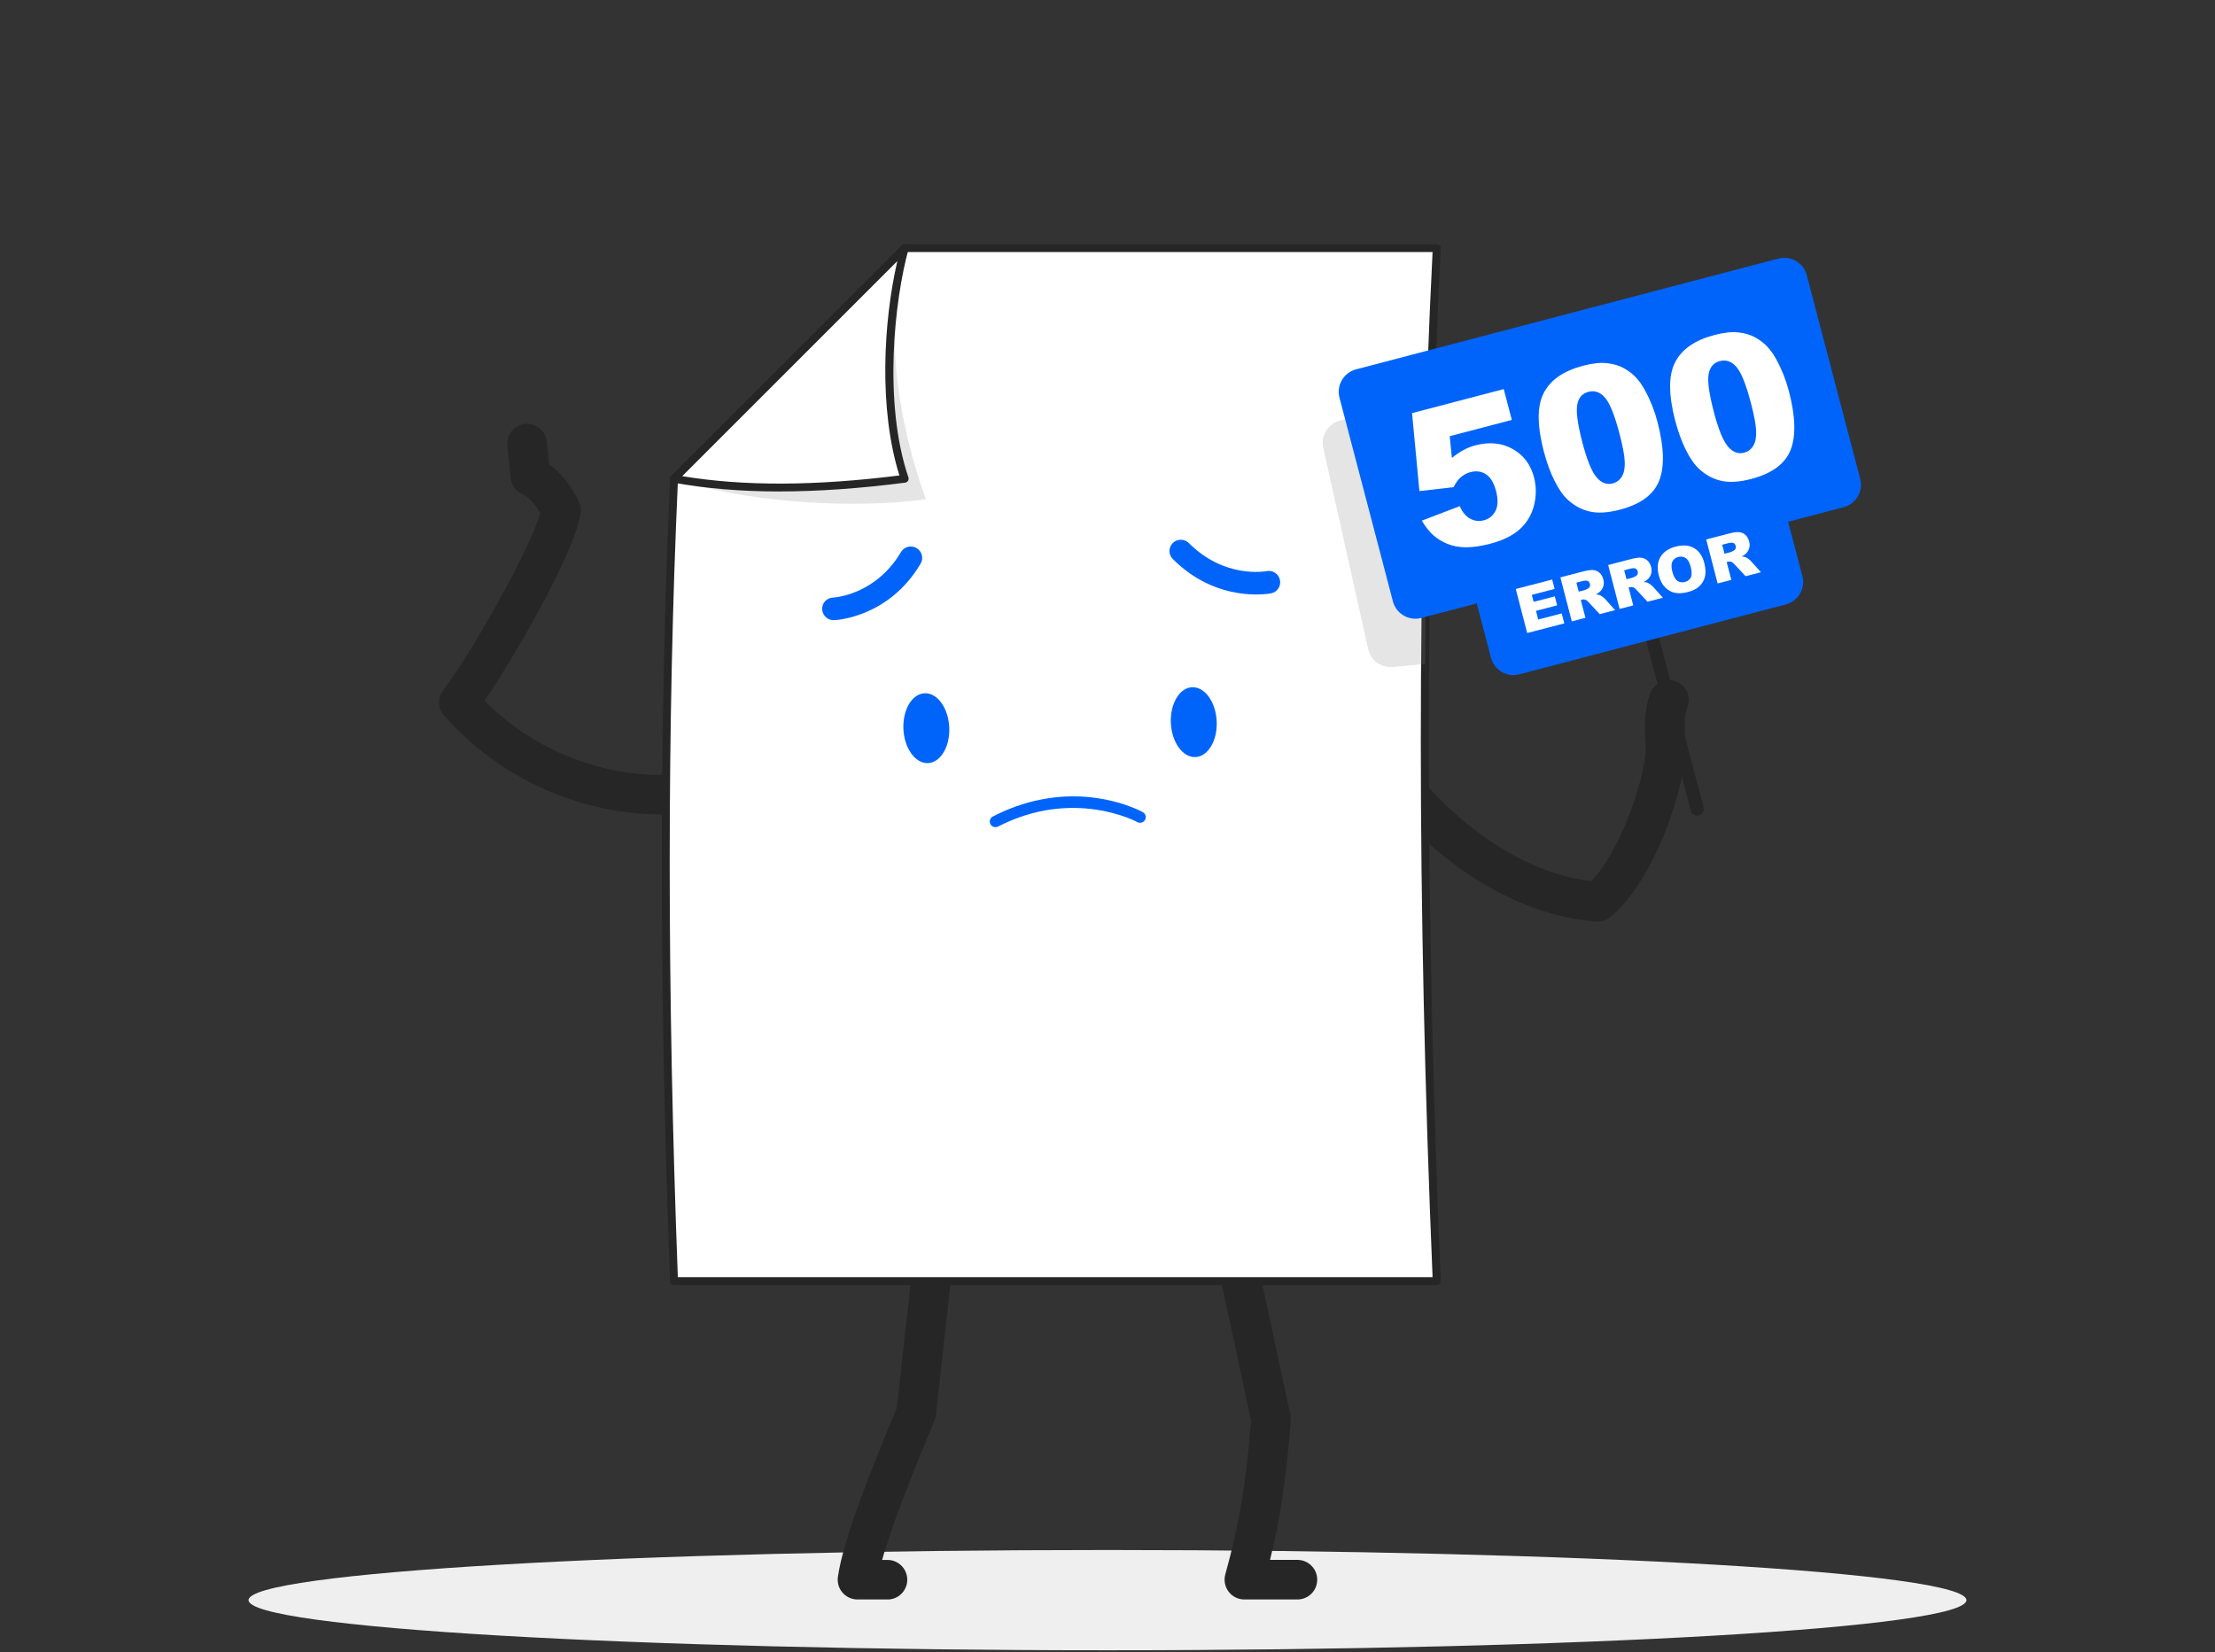 <svg width="500" height="373" viewBox="0 0 500 373" fill="none" xmlns="http://www.w3.org/2000/svg">
<rect x="0" y="0" width="500" height="373" fill="#333333" stroke="none"/>
<g clip-path="url(#clip0_1496_37591)">
<path d="M250 372.61C357.082 372.61 443.89 367.542 443.89 361.29C443.89 355.038 357.082 349.97 250 349.97C142.917 349.97 56.11 355.038 56.11 361.29C56.11 367.542 142.917 372.61 250 372.61Z" fill="#EFEFEF"/>
<path d="M360.6 208.099C360.48 208.099 360.36 208.099 360.24 208.089C333.61 205.909 315.27 183.139 314.5 182.169C312.97 180.239 313.29 177.429 315.22 175.889C317.15 174.359 319.96 174.679 321.49 176.609C321.7 176.879 337.39 196.219 359.12 198.979C366.17 191.989 372.1 173.499 371.45 167.899C371.45 167.849 371.44 167.799 371.44 167.739C371.29 165.939 370.96 159.779 372.73 156.099C373.8 153.879 376.47 152.939 378.69 154.009C380.91 155.079 381.85 157.749 380.78 159.969C380.34 160.889 380.13 164.209 380.34 166.959C381.33 176.159 373.36 199.379 363.34 207.149C362.55 207.759 361.59 208.089 360.6 208.089V208.099Z" fill="#262626"/>
<path d="M148.82 183.869C140.89 183.869 118.44 181.919 100.26 161.589C98.85 160.009 98.74 157.649 100 155.949C107.22 146.239 119.96 123.309 121.95 115.839C121.13 114.419 119.65 112.379 117.81 111.509C116.39 110.839 115.42 109.469 115.26 107.909L114.54 100.589C114.3 98.129 116.09 95.949 118.55 95.709C121 95.469 123.19 97.259 123.43 99.719L123.93 104.809C128.29 107.939 130.47 112.819 130.74 113.449C131.04 114.159 131.15 114.939 131.07 115.709C130.15 123.649 117.28 146.609 109.36 158.219C127.85 176.649 149.95 174.969 150.92 174.879C153.36 174.679 155.54 176.479 155.76 178.929C155.98 181.379 154.18 183.549 151.73 183.779C151.52 183.799 150.5 183.889 148.83 183.889L148.82 183.869Z" fill="#262626"/>
<path d="M292.87 361.139H280.9C279.5 361.139 278.19 360.489 277.34 359.379C276.5 358.269 276.22 356.829 276.59 355.479C279.72 344.239 281.25 335.099 282.41 320.769C278.17 300.819 274.18 282.559 274.14 282.369C273.61 279.959 275.14 277.579 277.55 277.049C279.96 276.519 282.34 278.049 282.87 280.459C282.91 280.649 286.99 299.319 291.29 319.539C291.38 319.959 291.41 320.389 291.37 320.819C290.36 333.679 289.06 342.569 286.69 352.199H292.87C295.34 352.199 297.34 354.199 297.34 356.669C297.34 359.139 295.34 361.139 292.87 361.139Z" fill="#262626"/>
<path d="M200.32 361.14H193.56C192.27 361.14 191.04 360.58 190.19 359.6C189.34 358.63 188.96 357.33 189.14 356.05C190.29 347.85 196.18 332.92 202.44 317.91C204.67 298.11 206.5 281.11 206.52 280.94C206.78 278.49 208.98 276.7 211.44 276.98C213.89 277.24 215.67 279.44 215.4 281.9C215.38 282.07 213.51 299.46 211.25 319.55C211.2 319.97 211.1 320.38 210.93 320.77C206.49 331.4 201.44 343.92 199.13 352.21H200.33C202.8 352.21 204.8 354.21 204.8 356.68C204.8 359.15 202.8 361.15 200.33 361.15L200.32 361.14Z" fill="#262626"/>
<path d="M204.21 56.03L152.14 108.1C149.52 165.81 149.74 226.43 152.14 289.29H324.3C320.89 208.18 320.57 130.11 324.3 56.04H204.2L204.21 56.03Z" fill="white"/>
<path d="M324.31 290.17H152.15C151.67 290.17 151.28 289.79 151.26 289.31C148.76 224.05 148.76 163.06 151.26 108.05C151.27 107.83 151.36 107.62 151.52 107.46L203.59 55.39C203.76 55.22 203.98 55.13 204.22 55.13H324.32C324.56 55.13 324.8 55.23 324.97 55.41C325.14 55.59 325.23 55.83 325.22 56.07C321.63 127.41 321.63 203.69 325.22 289.24C325.23 289.48 325.14 289.72 324.97 289.9C324.8 290.07 324.57 290.17 324.33 290.17H324.31ZM153.01 288.38H323.38C319.84 203.52 319.84 127.79 323.38 56.91H204.59L153.03 108.47C150.56 163.1 150.56 223.62 153.01 288.38Z" fill="#262626"/>
<path d="M214.28 164.229C214.08 159.879 211.61 156.429 208.75 156.529C205.89 156.629 203.74 160.249 203.93 164.599C204.13 168.949 206.6 172.399 209.46 172.299C212.32 172.199 214.47 168.579 214.28 164.229Z" fill="#0064FA"/>
<path d="M274.65 162.869C274.45 158.519 271.98 155.069 269.12 155.169C266.26 155.269 264.11 158.889 264.3 163.239C264.5 167.589 266.97 171.039 269.83 170.939C272.69 170.839 274.84 167.219 274.65 162.869Z" fill="#0064FA"/>
<path d="M229.35 182.079C245.18 176.429 257.41 183.069 257.98 183.379C258.6 183.729 258.82 184.499 258.47 185.119C258.12 185.729 257.34 185.949 256.72 185.609C256.58 185.529 242.33 177.849 225.31 186.619C224.68 186.939 223.9 186.699 223.57 186.079C223.24 185.449 223.48 184.679 224.11 184.359C225.89 183.439 227.64 182.689 229.34 182.079H229.35Z" fill="#0064FA"/>
<path d="M205.64 123.39C206.07 123.4 206.5 123.52 206.9 123.75C208.13 124.47 208.54 126.04 207.82 127.26C200.63 139.41 188.78 140.01 188.28 140.03C186.86 140.09 185.66 138.99 185.59 137.58C185.52 136.17 186.61 134.99 188.02 134.93C188.41 134.91 197.64 134.34 203.38 124.65C203.87 123.83 204.75 123.38 205.64 123.4V123.39Z" fill="#0064FA"/>
<path d="M266.05 121.919C266.87 121.759 267.75 121.999 268.38 122.629C276.41 130.659 285.52 129.019 285.9 128.949C287.29 128.679 288.65 129.579 288.93 130.959C289.21 132.339 288.33 133.679 286.95 133.959C286.45 134.049 274.8 136.279 264.74 126.219C263.74 125.219 263.74 123.599 264.74 122.609C265.11 122.239 265.57 122.009 266.05 121.919Z" fill="#0064FA"/>
<path opacity="0.2" d="M321.72 149.909L314.42 150.599C311.8 150.849 309.41 149.109 308.84 146.539L298.71 101.159C298.1 98.419 299.76 95.689 302.48 94.969L322.07 89.829L321.72 149.909Z" fill="#7D7F82"/>
<path opacity="0.2" d="M209.02 112.739C203.93 98.839 198.84 76.609 204.22 56.029L152.15 108.099C166.86 113.019 190.32 115.169 209.02 112.749V112.739Z" fill="#7D7F82"/>
<path d="M204.21 108.09C198.5 91.23 200.83 68.309 204.21 56.02L152.14 108.09C167.9 110.96 185.51 110.51 204.21 108.09Z" fill="white"/>
<path d="M175.96 110.97C167.27 110.97 159.32 110.3 151.99 108.97C151.66 108.91 151.4 108.68 151.3 108.36C151.2 108.04 151.29 107.7 151.52 107.46L203.59 55.39C203.88 55.1 204.32 55.05 204.67 55.25C205.02 55.45 205.19 55.87 205.08 56.26C201.93 67.7 199.33 90.87 205.06 107.8C205.15 108.05 205.11 108.33 204.97 108.56C204.83 108.79 204.59 108.94 204.33 108.97C194.05 110.3 184.64 110.96 175.96 110.96V110.97ZM154 107.51C167.83 109.8 183.9 109.75 203.03 107.35C198.32 92.42 199.39 72.65 202.56 58.95L154 107.51Z" fill="#262626"/>
<path d="M383.1 184.159C382.44 184.159 381.83 183.719 381.66 183.039L363.32 113.159C363.11 112.359 363.59 111.549 364.39 111.339C365.19 111.129 366 111.609 366.21 112.409L384.55 182.289C384.76 183.089 384.28 183.899 383.48 184.109C383.35 184.139 383.23 184.159 383.1 184.159Z" fill="#262626"/>
<path d="M401.449 58.383L306.105 83.396C303.306 84.13 301.632 86.995 302.366 89.794L314.433 135.788C315.167 138.587 318.031 140.261 320.831 139.526L416.174 114.514C418.974 113.779 420.647 110.915 419.913 108.115L407.847 62.122C407.113 59.322 404.248 57.649 401.449 58.383Z" fill="#0064FA"/>
<path d="M396.69 111.961L336.536 127.743C333.737 128.477 332.063 131.342 332.797 134.141L336.568 148.514C337.302 151.314 340.167 152.988 342.966 152.253L403.12 136.472C405.92 135.738 407.594 132.873 406.859 130.074L403.088 115.7C402.354 112.901 399.489 111.227 396.69 111.961Z" fill="#0064FA"/>
<path d="M342.15 132.99L350.38 130.85L350.93 132.97L345.78 134.31L346.19 135.89L350.97 134.65L351.5 136.68L346.72 137.92L347.23 139.88L352.53 138.5L353.12 140.75L344.74 142.93L342.16 132.99H342.15Z" fill="white"/>
<path d="M354.81 140.299L352.23 130.359L357.35 129.029C358.3 128.779 359.04 128.679 359.59 128.709C360.13 128.739 360.62 128.939 361.04 129.299C361.46 129.659 361.75 130.159 361.92 130.789C362.06 131.339 362.07 131.849 361.94 132.309C361.81 132.769 361.57 133.179 361.22 133.539C361 133.769 360.67 133.989 360.24 134.209C360.64 134.239 360.94 134.289 361.13 134.369C361.26 134.419 361.47 134.549 361.76 134.759C362.04 134.969 362.24 135.139 362.35 135.269L364.58 137.759L361.11 138.659L358.68 136.049C358.37 135.709 358.12 135.499 357.92 135.429C357.66 135.329 357.39 135.319 357.11 135.399L356.84 135.469L357.89 139.499L354.81 140.299ZM356.36 133.589L357.66 133.249C357.8 133.209 358.06 133.099 358.44 132.899C358.63 132.799 358.77 132.659 358.86 132.459C358.95 132.259 358.96 132.049 358.9 131.829C358.82 131.509 358.65 131.289 358.4 131.169C358.15 131.049 357.75 131.069 357.19 131.209L355.84 131.559L356.37 133.579L356.36 133.589Z" fill="white"/>
<path d="M365.6 137.499L363.02 127.569L368.14 126.239C369.09 125.989 369.84 125.889 370.38 125.919C370.92 125.949 371.41 126.149 371.83 126.509C372.25 126.869 372.54 127.369 372.71 127.999C372.85 128.549 372.86 129.059 372.73 129.519C372.6 129.979 372.36 130.389 372.01 130.739C371.79 130.969 371.46 131.189 371.03 131.409C371.43 131.439 371.73 131.489 371.92 131.569C372.05 131.619 372.26 131.749 372.55 131.959C372.83 132.169 373.03 132.339 373.14 132.469L375.37 134.959L371.9 135.859L369.47 133.249C369.16 132.909 368.91 132.699 368.71 132.629C368.45 132.529 368.18 132.519 367.9 132.589L367.63 132.659L368.68 136.689L365.6 137.489V137.499ZM367.15 130.789L368.45 130.449C368.59 130.409 368.85 130.299 369.23 130.099C369.42 130.009 369.56 129.859 369.65 129.659C369.74 129.459 369.75 129.249 369.69 129.029C369.61 128.709 369.44 128.489 369.19 128.369C368.94 128.249 368.54 128.269 367.98 128.409L366.63 128.759L367.16 130.779L367.15 130.789Z" fill="white"/>
<path d="M374.45 129.899C374.03 128.279 374.15 126.899 374.82 125.759C375.49 124.619 376.63 123.839 378.24 123.419C379.89 122.989 381.28 123.099 382.41 123.759C383.54 124.409 384.31 125.539 384.72 127.139C385.02 128.299 385.07 129.309 384.88 130.149C384.68 130.999 384.27 131.719 383.64 132.329C383.01 132.939 382.14 133.379 381.04 133.669C379.92 133.959 378.95 134.019 378.12 133.859C377.29 133.699 376.55 133.289 375.89 132.629C375.23 131.979 374.75 131.069 374.45 129.909V129.899ZM377.52 129.119C377.78 130.119 378.15 130.799 378.64 131.139C379.13 131.479 379.69 131.569 380.33 131.399C380.99 131.229 381.44 130.879 381.69 130.359C381.94 129.839 381.92 129.019 381.63 127.909C381.39 126.969 381.02 126.339 380.53 126.009C380.04 125.679 379.47 125.589 378.83 125.759C378.21 125.919 377.77 126.269 377.51 126.809C377.25 127.339 377.25 128.119 377.51 129.129L377.52 129.119Z" fill="white"/>
<path d="M387.73 131.74L385.15 121.8L390.27 120.47C391.22 120.22 391.96 120.12 392.51 120.15C393.05 120.18 393.54 120.38 393.96 120.74C394.38 121.1 394.67 121.6 394.84 122.23C394.98 122.78 394.99 123.29 394.86 123.75C394.73 124.21 394.49 124.62 394.14 124.98C393.92 125.21 393.59 125.43 393.16 125.65C393.56 125.68 393.86 125.73 394.05 125.81C394.18 125.86 394.39 125.99 394.68 126.2C394.96 126.41 395.16 126.58 395.27 126.71L397.5 129.2L394.03 130.1L391.6 127.49C391.29 127.15 391.04 126.94 390.85 126.87C390.59 126.77 390.32 126.76 390.04 126.83L389.77 126.9L390.82 130.93L387.74 131.73L387.73 131.74ZM389.28 125.03L390.57 124.69C390.71 124.65 390.97 124.54 391.35 124.34C391.54 124.24 391.68 124.1 391.77 123.9C391.85 123.7 391.87 123.49 391.81 123.27C391.73 122.95 391.56 122.73 391.31 122.61C391.06 122.49 390.66 122.51 390.1 122.65L388.75 123L389.28 125.02V125.03Z" fill="white"/>
<path d="M318.74 93.28L339.44 87.85L341.27 94.81L327.25 98.49L327.74 103.4C328.59 102.69 329.46 102.09 330.35 101.62C331.24 101.14 332.15 100.78 333.08 100.54C336.22 99.72 339.02 100 341.47 101.38C343.92 102.76 345.53 104.9 346.28 107.78C346.81 109.81 346.82 111.89 346.3 114.02C345.78 116.15 344.73 117.95 343.14 119.42C341.55 120.89 339.31 122 336.43 122.76C334.36 123.3 332.54 123.57 330.96 123.57C329.38 123.57 327.97 123.31 326.73 122.8C325.49 122.29 324.42 121.63 323.52 120.82C322.62 120 321.76 118.92 320.95 117.56L329.52 114.28C330.1 115.64 330.89 116.58 331.86 117.11C332.84 117.64 333.87 117.76 334.95 117.48C336.16 117.16 337.04 116.44 337.6 115.31C338.16 114.18 338.19 112.7 337.71 110.88C337.22 109.01 336.46 107.75 335.43 107.08C334.4 106.41 333.23 106.26 331.9 106.61C331.06 106.83 330.3 107.25 329.62 107.87C329.11 108.32 328.61 109.03 328.12 110L320.41 110.88L318.75 93.29L318.74 93.28Z" fill="white"/>
<path d="M348.53 102.099C346.96 96.129 346.94 91.679 348.47 88.729C349.99 85.779 352.95 83.729 357.35 82.579C359.46 82.029 361.26 81.829 362.76 81.999C364.25 82.169 365.54 82.549 366.61 83.159C367.69 83.769 368.59 84.469 369.32 85.259C370.05 86.049 370.73 87.019 371.35 88.169C372.55 90.359 373.48 92.719 374.15 95.259C375.64 100.949 375.77 105.369 374.54 108.519C373.31 111.669 370.33 113.859 365.63 115.089C362.99 115.779 360.75 115.919 358.9 115.509C357.05 115.089 355.39 114.209 353.93 112.859C352.87 111.899 351.87 110.479 350.92 108.579C349.97 106.689 349.18 104.529 348.54 102.099H348.53ZM357.18 99.849C358.23 103.849 359.3 106.479 360.39 107.759C361.48 109.039 362.7 109.499 364.04 109.149C364.92 108.919 365.61 108.409 366.1 107.619C366.59 106.829 366.81 105.719 366.76 104.299C366.71 102.879 366.32 100.749 365.57 97.909C364.48 93.739 363.39 91.039 362.31 89.789C361.23 88.539 359.98 88.099 358.57 88.469C357.13 88.849 356.28 89.849 356.02 91.479C355.76 93.109 356.15 95.899 357.19 99.859L357.18 99.849Z" fill="white"/>
<path d="M378.193 95.158C376.623 89.188 376.603 84.738 378.133 81.788C379.653 78.838 382.613 76.788 387.013 75.638C389.123 75.088 390.923 74.888 392.423 75.058C393.913 75.228 395.203 75.608 396.273 76.218C397.353 76.828 398.253 77.528 398.983 78.318C399.713 79.108 400.393 80.078 401.013 81.228C402.213 83.418 403.143 85.778 403.813 88.318C405.303 94.008 405.433 98.428 404.203 101.578C402.973 104.728 399.993 106.918 395.293 108.148C392.653 108.838 390.413 108.978 388.563 108.568C386.713 108.148 385.053 107.268 383.593 105.918C382.533 104.958 381.533 103.538 380.583 101.638C379.633 99.748 378.843 97.588 378.203 95.158H378.193ZM386.843 92.908C387.893 96.908 388.963 99.538 390.053 100.818C391.143 102.098 392.363 102.558 393.703 102.208C394.583 101.978 395.273 101.468 395.763 100.678C396.253 99.888 396.473 98.778 396.423 97.358C396.373 95.938 395.983 93.808 395.233 90.968C394.143 86.798 393.053 84.098 391.973 82.848C390.893 81.598 389.643 81.158 388.233 81.528C386.793 81.908 385.943 82.908 385.683 84.538C385.423 86.168 385.813 88.958 386.853 92.918L386.843 92.908Z" fill="white"/>
</g>
<defs>
<clipPath id="clip0_1496_37591">
<rect width="500" height="372.61" fill="white"/>
</clipPath>
</defs>
</svg>
